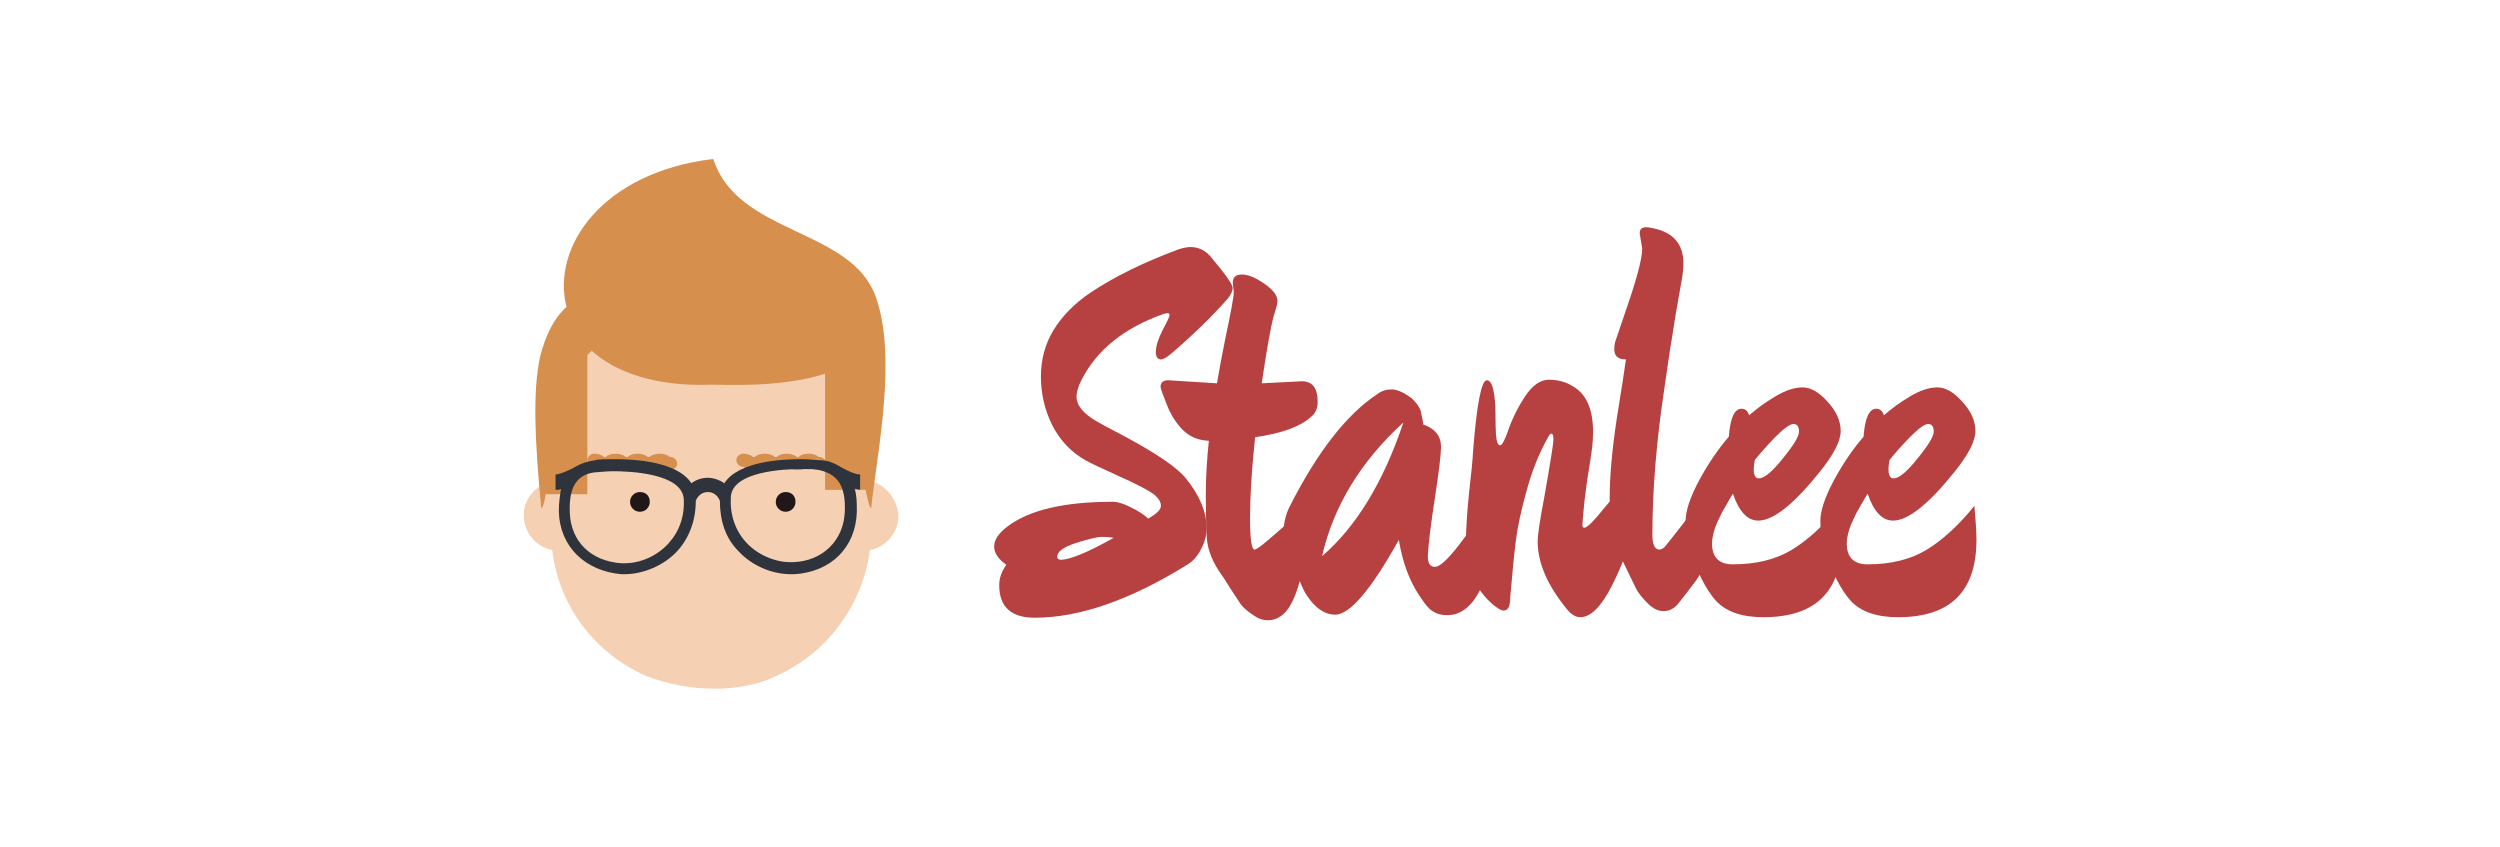 <?xml version="1.0" encoding="UTF-8" standalone="no"?>
<!-- Generator: Adobe Illustrator 19.0.0, SVG Export Plug-In . SVG Version: 6.00 Build 0)  -->

<svg
   xmlns:dc="http://purl.org/dc/elements/1.1/"
   xmlns:cc="http://creativecommons.org/ns#"
   xmlns:rdf="http://www.w3.org/1999/02/22-rdf-syntax-ns#"
   xmlns:svg="http://www.w3.org/2000/svg"
   xmlns="http://www.w3.org/2000/svg"
   xmlns:xlink="http://www.w3.org/1999/xlink"
   xmlns:sodipodi="http://sodipodi.sourceforge.net/DTD/sodipodi-0.dtd"
   xmlns:inkscape="http://www.inkscape.org/namespaces/inkscape"
   version="1.1"
   id="Layer_1"
   x="0px"
   y="0px"
   viewBox="0 0 944 320"
   xml:space="preserve"
   sodipodi:docname="banner.svg"
   width="944"
   height="320"
   inkscape:version="0.92.1 r15371"><defs
     id="defs760"><defs
       id="defs438"><rect
         height="192.2"
         width="78.8"
         y="1.7"
         x="66"
         id="SVGID_31_" /></defs><clipPath
       id="SVGID_32_"><use
         id="use440"
         style="overflow:visible"
         xlink:href="#SVGID_31_"
         x="0"
         y="0"
         width="100%"
         height="100%" /></clipPath></defs><sodipodi:namedview
     pagecolor="#ffffff"
     bordercolor="#666666"
     borderopacity="1"
     objecttolerance="10"
     gridtolerance="10"
     guidetolerance="10"
     inkscape:pageopacity="0"
     inkscape:pageshadow="2"
     inkscape:window-width="1600"
     inkscape:window-height="818"
     id="namedview758"
     showgrid="false"
     inkscape:zoom="0.77467904"
     inkscape:cx="24.263994"
     inkscape:cy="67.378063"
     inkscape:window-x="0"
     inkscape:window-y="0"
     inkscape:window-maximized="1"
     inkscape:current-layer="Layer_1" /><style
     type="text/css"
     id="style2">
	.st0{clip-path:url(#SVGID_2_);fill:#D71F28;}
	.st1{clip-path:url(#SVGID_2_);fill:#FFFFFF;}
	.st2{clip-path:url(#SVGID_2_);fill:#28B29E;}
	.st3{clip-path:url(#SVGID_4_);fill:#FFDD73;}
	.st4{clip-path:url(#SVGID_4_);fill:#D71F28;}
	.st5{clip-path:url(#SVGID_4_);fill:#FFFFFF;}
	.st6{clip-path:url(#SVGID_4_);fill:#163A64;}
	.st7{clip-path:url(#SVGID_4_);fill:#CCD0D4;}
	.st8{clip-path:url(#SVGID_4_);fill:#CB7D55;}
	.st9{clip-path:url(#SVGID_4_);fill:#3BAA9C;}
	.st10{clip-path:url(#SVGID_4_);fill:#221718;}
	.st11{clip-path:url(#SVGID_4_);fill:#D99F7C;}
	.st12{clip-path:url(#SVGID_4_);fill:#F7B37B;}
	.st13{clip-path:url(#SVGID_4_);fill:#E56859;}
	.st14{clip-path:url(#SVGID_4_);fill:#D6D0CD;}
	.st15{clip-path:url(#SVGID_4_);fill:#867C78;}
	.st16{clip-path:url(#SVGID_6_);fill:#FFFFFF;}
	.st17{clip-path:url(#SVGID_6_);fill:#163A64;}
	.st18{display:none;}
	.st19{display:inline;}
	.st20{display:inline;clip-path:url(#SVGID_8_);fill:none;stroke:#FFFFFF;stroke-width:1.17;}
	.st21{clip-path:url(#SVGID_10_);fill:#F3C8AA;}
	.st22{clip-path:url(#SVGID_10_);fill:#1C1015;}
	.st23{clip-path:url(#SVGID_10_);fill:#D71F29;}
	.st24{clip-path:url(#SVGID_10_);}
	.st25{clip-path:url(#SVGID_12_);}
	.st26{clip-path:url(#SVGID_14_);fill:#867C78;}
	.st27{clip-path:url(#SVGID_10_);fill:#C67C59;}
	.st28{clip-path:url(#SVGID_16_);}
	.st29{clip-path:url(#SVGID_18_);fill:#D6D0CD;}
	.st30{clip-path:url(#SVGID_10_);fill:#FFFFFF;}
	.st31{clip-path:url(#SVGID_10_);fill:#153659;}
	.st32{clip-path:url(#SVGID_10_);fill:#5E534F;}
	.st33{clip-path:url(#SVGID_20_);}
	.st34{clip-path:url(#SVGID_22_);fill:#867C78;}
	.st35{clip-path:url(#SVGID_24_);}
	.st36{clip-path:url(#SVGID_26_);fill:#867C78;}
	.st37{clip-path:url(#SVGID_28_);fill:#CB7D54;}
	.st38{clip-path:url(#SVGID_28_);fill:#35292B;}
	.st39{clip-path:url(#SVGID_28_);fill:#163A64;}
	.st40{clip-path:url(#SVGID_28_);fill:#FFFFFF;}
	.st41{clip-path:url(#SVGID_28_);fill:#E21F26;}
	.st42{clip-path:url(#SVGID_28_);fill:#231718;}
	.st43{clip-path:url(#SVGID_28_);fill:#D6D0CD;}
	.st44{clip-path:url(#SVGID_28_);fill:#867C78;}
	.st45{clip-path:url(#SVGID_28_);fill:#D71F29;}
	.st46{clip-path:url(#SVGID_28_);fill:#0D4672;}
	.st47{clip-path:url(#SVGID_28_);fill-rule:evenodd;clip-rule:evenodd;fill:#231718;}
	.st48{clip-path:url(#SVGID_30_);fill:#231718;}
	.st49{clip-path:url(#SVGID_30_);fill:#FFFFFF;}
	.st50{clip-path:url(#SVGID_30_);fill:#90BDDF;}
	.st51{clip-path:url(#SVGID_30_);fill:#E21F26;}
	.st52{clip-path:url(#SVGID_30_);fill:#B1A6A5;}
	.st53{clip-path:url(#SVGID_30_);fill:#D6D0CD;}
	.st54{clip-path:url(#SVGID_30_);fill:#CCD0D4;}
	.st55{clip-path:url(#SVGID_30_);fill:#F5D0B2;}
	.st56{clip-path:url(#SVGID_30_);fill:#CB7D55;}
	.st57{clip-path:url(#SVGID_30_);fill-rule:evenodd;clip-rule:evenodd;fill:#CB7D55;}
	.st58{clip-path:url(#SVGID_32_);fill:#CB7D55;}
	.st59{clip-path:url(#SVGID_32_);fill:#163A64;}
	.st60{clip-path:url(#SVGID_32_);fill:#90BDDF;}
	.st61{clip-path:url(#SVGID_32_);fill:#F5D0B2;}
	.st62{clip-path:url(#SVGID_32_);fill:#221718;}
	.st63{clip-path:url(#SVGID_32_);fill:#EEBC35;}
	.st64{clip-path:url(#SVGID_32_);fill:#FFFFFF;}
	.st65{clip-path:url(#SVGID_32_);fill:#5C544F;}
	.st66{clip-path:url(#SVGID_32_);fill:#E21F26;}
	.st67{clip-path:url(#SVGID_32_);fill:#D6D0CD;}
	.st68{clip-path:url(#SVGID_32_);fill:#D71F28;}
	.st69{clip-path:url(#SVGID_32_);fill:#B1A6A5;}
	.st70{clip-path:url(#SVGID_34_);fill:#231718;}
	.st71{clip-path:url(#SVGID_34_);fill:#F5D0B2;}
	.st72{clip-path:url(#SVGID_34_);fill:#90BDDF;}
	.st73{clip-path:url(#SVGID_34_);fill:#D71F29;}
	.st74{clip-path:url(#SVGID_34_);fill:#251B1C;}
	.st75{clip-path:url(#SVGID_34_);fill:#5C5450;}
	.st76{clip-path:url(#SVGID_34_);fill:#FFFFFF;}
	.st77{clip-path:url(#SVGID_36_);fill:#E21F26;}
	.st78{clip-path:url(#SVGID_36_);fill:#F5D0B2;}
	.st79{clip-path:url(#SVGID_36_);fill:#CB7D55;}
	.st80{clip-path:url(#SVGID_36_);fill:#FFFFFF;}
	.st81{clip-path:url(#SVGID_36_);fill:#231718;}
	.st82{clip-path:url(#SVGID_36_);}
	.st83{clip-path:url(#SVGID_38_);}
	.st84{clip-path:url(#SVGID_40_);fill:#ACB5BC;}
	.st85{clip-path:url(#SVGID_36_);fill:#D6D0CD;}
	.st86{clip-path:url(#SVGID_42_);fill:#F5D0B2;}
	.st87{clip-path:url(#SVGID_42_);fill:#E15A28;}
	.st88{clip-path:url(#SVGID_42_);fill:#35292B;}
	.st89{clip-path:url(#SVGID_42_);fill:#163A64;}
	.st90{clip-path:url(#SVGID_42_);fill:#FFFFFF;}
	.st91{clip-path:url(#SVGID_42_);fill:#D99F7C;}
	.st92{clip-path:url(#SVGID_42_);fill-rule:evenodd;clip-rule:evenodd;fill:#E15A28;}
	.st93{clip-path:url(#SVGID_42_);fill:#231718;}
	.st94{clip-path:url(#SVGID_42_);fill:#E21F26;}
	.st95{clip-path:url(#SVGID_42_);fill:#D6D0CD;}
	.st96{clip-path:url(#SVGID_42_);fill:#867C78;}
	.st97{clip-path:url(#SVGID_42_);fill:#D71F29;}
	.st98{clip-path:url(#SVGID_42_);fill:#0D4672;}
</style><g
     id="XMLID_1_"
     class="st18"
     style="display:none"
     transform="translate(0,102.9)"><defs
       id="defs129"><rect
         id="SVGID_7_"
         x="-1270.6"
         y="-248.9"
         width="2700"
         height="7946.7" /></defs><clipPath
       id="SVGID_8_"
       class="st19"
       style="display:inline"><use
         xlink:href="#SVGID_7_"
         style="overflow:visible"
         id="use131"
         x="0"
         y="0"
         width="100%"
         height="100%" /></clipPath><path
       class="st20"
       d="m 472.6,0 c 0,0 -12.9,0 -12.9,12.9 v 191.3 c 0,0 0,12.9 12.9,12.9 h 192.1 c 0,0 12.9,0 12.9,-12.9 V 12.9 c 0,0 0,-12.9 -12.9,-12.9 z"
       clip-path="url(#SVGID_8_)"
       id="path134"
       inkscape:connector-curvature="0"
       style="display:inline;fill:none;stroke:#ffffff;stroke-width:1.17" /></g><g
     id="g5493"
     transform="matrix(4.137,0,0,4.137,-526.784,-172.591)"><path
       sodipodi:nodetypes="cssscscccccc"
       transform="translate(86.942,54.129)"
       class="st61"
       d="m 119.9,31.5 v -7.4 c 0,-8.1 -6.5,-13.6 -14.6,-13.6 -8.1,0 -14.6,5.5 -14.6,13.6 v 7.4 c -1.4,0.4 -2.5,1.6 -2.5,3.1 0,1.6 1.1,2.9 2.6,3.2 0.6,5.2 4,9.5 8.6,11.5 3.953,1.533 8.719,1.533 11.8,0 4.6,-2 7.9,-6.4 8.6,-11.5 1.5,-0.3 2.6,-1.6 2.6,-3.2 -0.1,-1.4 -1.1,-2.7 -2.5,-3.1"
       clip-path="url(#SVGID_32_)"
       id="path463"
       inkscape:connector-curvature="0"
       style="fill:#f5d0b2" /><path
       transform="translate(86.942,54.129)"
       class="st62"
       d="m 113,33.4 c 0,0.5 -0.4,0.9 -0.9,0.9 -0.5,0 -0.9,-0.4 -0.9,-0.9 0,-0.5 0.4,-0.9 0.9,-0.9 0.5,0 0.9,0.3 0.9,0.9"
       clip-path="url(#SVGID_32_)"
       id="path467"
       inkscape:connector-curvature="0"
       style="fill:#221718" /><path
       transform="translate(86.942,54.129)"
       class="st62"
       d="m 99.7,33.4 c 0,0.5 -0.4,0.9 -0.9,0.9 -0.5,0 -0.9,-0.4 -0.9,-0.9 0,-0.5 0.4,-0.9 0.9,-0.9 0.5,0 0.9,0.3 0.9,0.9"
       clip-path="url(#SVGID_32_)"
       id="path469"
       inkscape:connector-curvature="0"
       style="fill:#221718" /><path
       transform="translate(86.442,54.129)"
       class="st63"
       d="m 115.7,30.5 c -0.4,0 -0.6,-0.1 -0.8,-0.2 -0.1,-0.1 -0.1,-0.1 -0.2,-0.1 -0.1,0 -0.1,0 -0.2,0.1 -0.2,0.1 -0.4,0.2 -0.8,0.2 -0.4,0 -0.6,-0.1 -0.8,-0.2 -0.1,-0.1 -0.1,-0.1 -0.2,-0.1 -0.1,0 -0.1,0 -0.2,0.1 -0.1,0.1 -0.4,0.2 -0.8,0.2 -0.4,0 -0.6,-0.1 -0.8,-0.2 -0.1,-0.1 -0.1,-0.1 -0.2,-0.1 -0.1,0 -0.1,0 -0.2,0.1 -0.2,0.1 -0.4,0.2 -0.8,0.2 -0.4,0 -0.6,-0.1 -0.8,-0.2 -0.1,-0.1 -0.1,-0.1 -0.2,-0.1 -0.3,0 -0.6,-0.3 -0.6,-0.6 0,-0.3 0.3,-0.6 0.6,-0.6 0.4,0 0.6,0.1 0.8,0.2 0.1,0.1 0.1,0.1 0.2,0.1 0.1,0 0.1,0 0.2,-0.1 0.2,-0.1 0.4,-0.2 0.8,-0.2 0.4,0 0.6,0.1 0.8,0.2 0.1,0.1 0.1,0.1 0.2,0.1 0.1,0 0.1,0 0.2,-0.1 0.2,-0.1 0.4,-0.2 0.8,-0.2 0.4,0 0.6,0.1 0.8,0.2 0.1,0.1 0.1,0.1 0.2,0.1 0.1,0 0.1,0 0.2,-0.1 0.1,-0.1 0.4,-0.2 0.8,-0.2 0.4,0 0.6,0.1 0.8,0.2 0.1,0.1 0.1,0.1 0.2,0.1 0.3,0 0.6,0.3 0.6,0.6 0,0.3 -0.3,0.6 -0.6,0.6"
       clip-path="url(#SVGID_32_)"
       id="path471"
       inkscape:connector-curvature="0"
       style="fill:#d68f4d;fill-opacity:1" /><path
       transform="translate(86.642,54.129)"
       class="st63"
       d="m 101.9,30.5 c -0.4,0 -0.6,-0.1 -0.8,-0.2 -0.1,-0.1 -0.1,-0.1 -0.2,-0.1 -0.1,0 -0.1,0 -0.2,0.1 -0.2,0.1 -0.4,0.2 -0.8,0.2 -0.4,0 -0.6,-0.1 -0.8,-0.2 -0.1,-0.1 -0.1,-0.1 -0.2,-0.1 -0.1,0 -0.1,0 -0.2,0.1 -0.1,0.1 -0.4,0.2 -0.8,0.2 -0.4,0 -0.6,-0.1 -0.8,-0.2 -0.1,-0.1 -0.1,-0.1 -0.2,-0.1 -0.1,0 -0.1,0 -0.2,0.1 -0.2,0.1 -0.4,0.2 -0.8,0.2 -0.4,0 -0.6,-0.1 -0.8,-0.2 -0.1,-0.1 -0.1,-0.1 -0.2,-0.1 -0.3,0 -0.6,-0.3 -0.6,-0.6 0,-0.3 0.3,-0.6 0.6,-0.6 0.4,0 0.6,0.1 0.8,0.2 0.1,0.1 0.1,0.1 0.2,0.1 0.1,0 0.1,0 0.2,-0.1 0.2,-0.1 0.4,-0.2 0.8,-0.2 0.4,0 0.6,0.1 0.8,0.2 0.1,0.1 0.1,0.1 0.2,0.1 0.1,0 0.1,0 0.2,-0.1 0.2,-0.1 0.4,-0.2 0.8,-0.2 0.4,0 0.6,0.1 0.8,0.2 0.1,0.1 0.1,0.1 0.2,0.1 0.1,0 0.1,0 0.2,-0.1 0.2,-0.1 0.4,-0.2 0.8,-0.2 0.4,0 0.6,0.1 0.8,0.2 0.1,0.1 0.1,0.1 0.2,0.1 0.3,0 0.6,0.3 0.6,0.6 0,0.3 -0.3,0.6 -0.6,0.6"
       clip-path="url(#SVGID_32_)"
       id="path473"
       inkscape:connector-curvature="0"
       style="fill:#d68f4d;fill-opacity:1" /><path
       transform="translate(86.942,54.129)"
       class="st63"
       d="M 120.3,14.6 C 118,8.4 107.7,9 105.5,2.1 c -10.1,1.2 -14.8,8 -13.4,13.5 -1.2,1.1 -1.9,2.6 -2.4,4.5 -0.7,3.2 -0.5,7.7 0.1,13.9 0.2,-0.2 0.3,-0.7 0.4,-1.3 H 94 V 20 c 0.1,-0.1 0.3,-0.3 0.4,-0.4 2.2,2 5.9,3.3 11,3.1 1,0 6.3,0.3 10.3,-1 v 10.6 h 3.7 c 0.2,0.9 0.3,1.5 0.5,1.7 0.6,-5.4 2.4,-13.9 0.4,-19.4"
       clip-path="url(#SVGID_32_)"
       id="path479"
       inkscape:connector-curvature="0"
       style="fill:#d68f4d;fill-opacity:1" /><path
       transform="translate(86.442,55.029)"
       class="st58"
       d="m 118,33.4 c -0.1,2.6 -2,4.5 -4.7,4.6 -0.1,0 -0.2,0 -0.3,0 -1.4,0 -3,-0.7 -4,-1.8 -1,-1.1 -1.5,-2.5 -1.4,-4.2 0.2,-2.3 4.9,-2.5 6.4,-2.5 0.8,0 1.4,0 1.7,0.1 1.7,0.4 2.4,1.5 2.3,3.8 m -16.1,2.9 c -1,1.1 -2.5,1.8 -4,1.8 -0.1,0 -0.2,0 -0.3,0 -2.8,-0.2 -4.6,-2 -4.7,-4.6 -0.1,-2.3 0.6,-3.5 2.3,-3.7 0.3,0 0.9,-0.1 1.7,-0.1 1.5,0 6.2,0.2 6.4,2.5 0.1,1.6 -0.4,3 -1.4,4.1 M 119.4,30 c -0.4,0 -1.1,-0.3 -1.8,-0.7 -0.5,-0.3 -1.1,-0.6 -1.8,-0.6 -0.3,0 -1,-0.1 -1.8,-0.1 -1.8,0 -5.7,0.2 -7,2.2 -0.4,-0.3 -1,-0.5 -1.5,-0.5 -0.6,0 -1.1,0.2 -1.5,0.5 -1.3,-2 -5.2,-2.2 -7,-2.2 -0.8,0 -1.5,0 -1.8,0.1 -0.7,0.1 -1.3,0.3 -1.8,0.6 -0.7,0.4 -1.5,0.7 -1.8,0.7 v 1.4 c 0.2,0 0.4,0 0.5,-0.1 -0.1,0.6 -0.2,1.3 -0.2,2.1 0.1,3.2 2.4,5.4 5.7,5.7 0.1,0 0.2,0 0.3,0 1.7,0 3.6,-0.8 4.8,-2.1 1.1,-1.2 1.7,-2.8 1.7,-4.6 0.2,-0.5 0.6,-0.8 1.1,-0.8 0.5,0 0.9,0.3 1.1,0.8 0,1.8 0.5,3.4 1.7,4.6 1.2,1.3 3,2.1 4.8,2.1 0.1,0 0.2,0 0.3,0 3.3,-0.2 5.6,-2.4 5.7,-5.7 0,-0.8 0,-1.5 -0.2,-2.1 0.2,0 0.4,0.1 0.5,0.1 z"
       clip-path="url(#SVGID_32_)"
       id="path481"
       inkscape:connector-curvature="0"
       style="fill:#2e333c;fill-opacity:1" /></g><g
     aria-label="Stanlee"
     style="font-style:normal;font-weight:normal;font-size:40px;line-height:125%;font-family:sans-serif;letter-spacing:-17.55px;word-spacing:0px;fill:#b74141;fill-opacity:1;stroke:none;stroke-width:1px;stroke-linecap:butt;stroke-linejoin:miter;stroke-opacity:1"
     id="text37"><path
       d="m 456.992,96.736 q 8.448,9.984 8.448,11.904 0,1.92 -1.92,4.224 -9.024,10.176 -21.12,20.544 -2.688,2.304 -4.032,2.304 -1.92,0 -1.92,-2.88 0,-3.072 2.496,-8.064 2.688,-4.992 2.688,-5.76 0,-0.768 -0.768,-0.768 -0.576,0 -1.728,0.384 -22.08,7.872 -30.72,24.768 -1.92,3.84 -1.92,6.336 0,4.992 7.68,9.408 1.152,0.768 10.368,5.568 18.624,9.984 23.424,16.128 7.68,9.6 7.68,18.816 0,3.648 -2.112,7.68 -1.92,3.84 -4.992,5.76 -32.448,20.16 -57.792,20.16 -13.44,0 -13.44,-12.288 0,-4.032 2.688,-7.68 -4.608,-3.264 -4.608,-6.912 0,-3.84 5.184,-7.68 12.288,-9.216 39.552,-9.216 2.88,0 6.912,2.112 4.032,1.92 6.528,4.224 4.8,-2.688 4.8,-4.8 0,-2.112 -2.496,-4.224 -3.648,-2.688 -13.632,-7.104 -9.792,-4.416 -12.48,-5.952 -8.064,-4.608 -12.48,-13.248 -4.224,-8.64 -4.224,-18.24 0,-9.792 4.8,-17.664 4.992,-8.064 13.824,-14.016 13.44,-9.024 33.6,-16.512 2.688,-0.768 4.224,-0.768 4.416,0 7.488,3.456 z m -36.48,106.368 q -1.92,-0.384 -4.416,-0.384 -2.496,0 -9.792,2.304 -7.104,2.304 -7.104,5.184 0,1.152 1.344,1.152 5.184,0 19.968,-8.256 z"
       style="font-style:normal;font-variant:normal;font-weight:normal;font-stretch:normal;font-size:192px;font-family:Devonshire;-inkscape-font-specification:Devonshire;letter-spacing:-14px;word-spacing:0px;stroke-width:1px;fill:#b74141;fill-opacity:1"
       id="path262" /><path
       d="m 476.43,144.736 15.168,-0.768 q 5.952,0 5.952,7.68 0,3.84 -2.496,5.76 -6.144,5.568 -21.12,7.68 -1.92,18.24 -1.92,30.336 0,12.096 1.728,12.096 1.152,0 8.064,-6.144 6.912,-6.144 7.68,-6.144 3.264,0 3.264,9.984 0,9.792 -3.648,19.392 -3.648,9.6 -10.368,9.6 -2.88,0 -5.76,-2.112 -2.88,-1.92 -4.416,-3.84 -1.344,-2.112 -4.032,-6.144 -2.496,-4.032 -3.072,-4.8 -5.184,-7.104 -5.76,-14.016 -0.384,-7.104 -0.384,-16.512 0,-9.408 1.152,-20.352 -5.952,-0.192 -9.984,-4.224 -3.84,-4.032 -5.952,-9.6 -2.304,-5.76 -2.304,-6.528 0,-2.496 2.88,-2.496 l 18.432,1.152 q 0.96,-5.952 3.072,-16.512 3.264,-15.36 3.264,-17.856 l -0.384,-3.648 q 0,-3.072 3.456,-3.072 3.456,0 8.448,3.456 4.992,3.456 4.992,6.528 0,1.344 -1.344,5.376 -1.728,6.144 -4.608,25.728 z"
       style="font-style:normal;font-variant:normal;font-weight:normal;font-stretch:normal;font-size:192px;font-family:Devonshire;-inkscape-font-specification:Devonshire;letter-spacing:-14px;word-spacing:0px;stroke-width:1px;fill:#b74141;fill-opacity:1"
       id="path264" /><path
       d="m 528.196,203.872 q -15.744,28.224 -24,28.224 -5.952,0 -10.752,-7.296 -1.344,-1.92 -2.88,-5.952 -1.536,-4.224 -3.84,-7.68 -2.112,-3.456 -2.112,-9.216 0,-5.952 2.304,-10.56 15.744,-31.104 33.216,-42.624 2.304,-1.728 5.376,-1.728 3.072,0 7.68,3.456 2.688,2.688 3.264,4.608 0.96,4.224 0.96,5.184 6.72,2.304 6.72,8.448 0,4.224 -2.304,19.2 -2.304,14.784 -2.688,22.08 0,4.032 2.688,4.032 3.072,0 10.944,-10.752 8.064,-10.752 9.216,-10.752 1.92,0 1.92,6.336 l -0.384,9.408 q 0,5.376 -4.8,14.784 -4.8,9.216 -12.288,9.216 -4.608,0 -7.296,-3.072 -0.96,-0.96 -2.88,-3.84 -5.952,-8.64 -8.064,-21.504 z m 1.728,-44.352 q -24.192,22.08 -30.72,50.496 19.392,-16.704 30.72,-50.496 z"
       style="font-style:normal;font-variant:normal;font-weight:normal;font-stretch:normal;font-size:192px;font-family:Devonshire;-inkscape-font-specification:Devonshire;letter-spacing:-14px;word-spacing:0px;stroke-width:1px;fill:#b74141;fill-opacity:1"
       id="path266" /><path
       d="m 616.334,186.592 q 0,9.408 -0.96,16.32 -0.96,6.912 -6.912,18.624 -5.952,11.52 -11.712,11.52 -2.496,0 -4.8,-2.688 -11.328,-13.632 -11.328,-25.92 0,-3.648 2.496,-16.704 3.456,-19.584 3.456,-21.696 0,-2.304 -0.768,-2.304 -0.576,0 -1.344,1.536 -4.992,8.832 -8.064,20.16 -3.072,11.136 -4.032,18.816 -0.96,7.68 -2.112,21.504 0,4.8 -2.496,4.8 -1.152,0 -3.84,-2.112 -10.368,-8.832 -10.368,-24.192 0,-6.528 1.152,-18.048 1.344,-11.52 1.536,-15.936 2.112,-26.688 5.184,-26.688 1.728,0 2.496,3.84 0.768,3.648 0.768,8.448 0,4.608 0.192,8.448 0.384,3.84 1.536,3.84 1.152,0 3.264,-6.144 2.112,-6.144 6.144,-12.288 4.224,-6.336 9.024,-6.336 4.8,0 8.448,2.112 8.256,4.224 8.256,17.664 0,4.608 -1.152,11.328 -1.152,6.72 -2.112,14.784 -0.768,7.872 -0.768,9.024 0,0.96 0.768,0.96 1.536,0 7.68,-7.68 6.336,-7.68 8.64,-7.68 1.728,0 1.728,2.688 z"
       style="font-style:normal;font-variant:normal;font-weight:normal;font-stretch:normal;font-size:192px;font-family:Devonshire;-inkscape-font-specification:Devonshire;letter-spacing:-14px;word-spacing:0px;stroke-width:1px;fill:#b74141;fill-opacity:1"
       id="path268" /><path
       d="m 620.106,93.856 -0.96,-5.76 q 0,-2.304 2.496,-2.304 0.96,0 2.496,0.384 11.52,2.304 11.52,13.248 0,2.688 -0.576,5.952 -0.576,3.072 -2.304,13.056 -1.536,9.984 -2.304,14.4 l -1.92,13.248 q -4.608,30.336 -4.608,55.872 0,5.568 2.688,5.568 0.96,0 2.112,-1.152 13.44,-16.896 15.552,-20.544 2.304,-3.84 3.264,-3.84 1.152,0 1.152,2.688 0,2.496 -1.152,9.792 -0.96,7.104 -1.152,9.216 -0.192,1.92 -0.96,4.416 -0.576,2.496 -1.152,4.032 -0.384,1.344 -1.92,4.032 -1.536,2.496 -2.112,3.264 -4.032,5.376 -6.528,8.448 -2.304,2.88 -5.568,2.88 -3.072,0 -5.952,-2.88 -2.88,-2.88 -4.224,-5.184 -1.152,-2.304 -3.456,-7.104 -6.72,-13.056 -6.72,-27.456 0,-12.288 2.688,-30.144 2.88,-17.856 3.456,-22.272 -4.416,0 -4.416,-3.84 0,-1.536 0.384,-2.88 0.576,-1.536 3.648,-10.752 6.528,-18.624 6.528,-24.384 z"
       style="font-style:normal;font-variant:normal;font-weight:normal;font-stretch:normal;font-size:192px;font-family:Devonshire;-inkscape-font-specification:Devonshire;letter-spacing:-14px;word-spacing:0px;stroke-width:1px;fill:#b74141;fill-opacity:1"
       id="path270" /><path
       d="m 695.431,203.872 q 0,29.184 -29.568,29.184 -12.288,0 -18.048,-6.336 -5.568,-6.336 -9.792,-19.392 -1.536,-4.992 -1.536,-10.56 0,-5.76 4.992,-15.168 5.184,-9.6 11.328,-16.704 0.768,-10.56 4.8,-10.56 2.112,0 2.88,2.496 4.032,-3.648 9.792,-7.104 5.76,-3.456 10.368,-3.456 4.608,0 9.408,5.376 4.992,5.376 4.992,11.136 0,5.568 -7.872,15.36 -14.784,18.432 -23.232,18.432 -6.144,0 -9.6,-10.176 -0.192,0.384 -1.92,3.264 -1.536,2.688 -2.304,4.032 -0.576,1.344 -1.728,3.648 -1.92,4.416 -1.92,7.872 0,7.872 7.872,7.872 13.056,0 22.08,-5.376 9.216,-5.568 18.24,-16.704 0.768,8.448 0.768,12.864 z m -31.296,-23.232 q 3.072,0 9.024,-7.488 6.144,-7.488 6.144,-10.176 0,-2.88 -2.112,-2.88 -1.92,0 -6.912,4.992 -4.8,4.992 -7.68,8.64 -0.384,2.304 -0.384,3.456 0,3.456 1.92,3.456 z"
       style="font-style:normal;font-variant:normal;font-weight:normal;font-stretch:normal;font-size:192px;font-family:Devonshire;-inkscape-font-specification:Devonshire;letter-spacing:-14px;word-spacing:0px;stroke-width:1px;fill:#b74141;fill-opacity:1"
       id="path272" /><path
       d="m 746.306,203.872 q 0,29.184 -29.568,29.184 -12.288,0 -18.048,-6.336 -5.568,-6.336 -9.792,-19.392 -1.536,-4.992 -1.536,-10.56 0,-5.76 4.992,-15.168 5.184,-9.6 11.328,-16.704 0.768,-10.56 4.8,-10.56 2.112,0 2.88,2.496 4.032,-3.648 9.792,-7.104 5.76,-3.456 10.368,-3.456 4.608,0 9.408,5.376 4.992,5.376 4.992,11.136 0,5.568 -7.872,15.36 -14.784,18.432 -23.232,18.432 -6.144,0 -9.6,-10.176 -0.192,0.384 -1.92,3.264 -1.536,2.688 -2.304,4.032 -0.576,1.344 -1.728,3.648 -1.92,4.416 -1.92,7.872 0,7.872 7.872,7.872 13.056,0 22.08,-5.376 9.216,-5.568 18.24,-16.704 0.768,8.448 0.768,12.864 z m -31.296,-23.232 q 3.072,0 9.024,-7.488 6.144,-7.488 6.144,-10.176 0,-2.88 -2.112,-2.88 -1.92,0 -6.912,4.992 -4.8,4.992 -7.68,8.64 -0.384,2.304 -0.384,3.456 0,3.456 1.92,3.456 z"
       style="font-style:normal;font-variant:normal;font-weight:normal;font-stretch:normal;font-size:192px;font-family:Devonshire;-inkscape-font-specification:Devonshire;letter-spacing:-14px;word-spacing:0px;stroke-width:1px;fill:#b74141;fill-opacity:1"
       id="path274" /></g></svg>